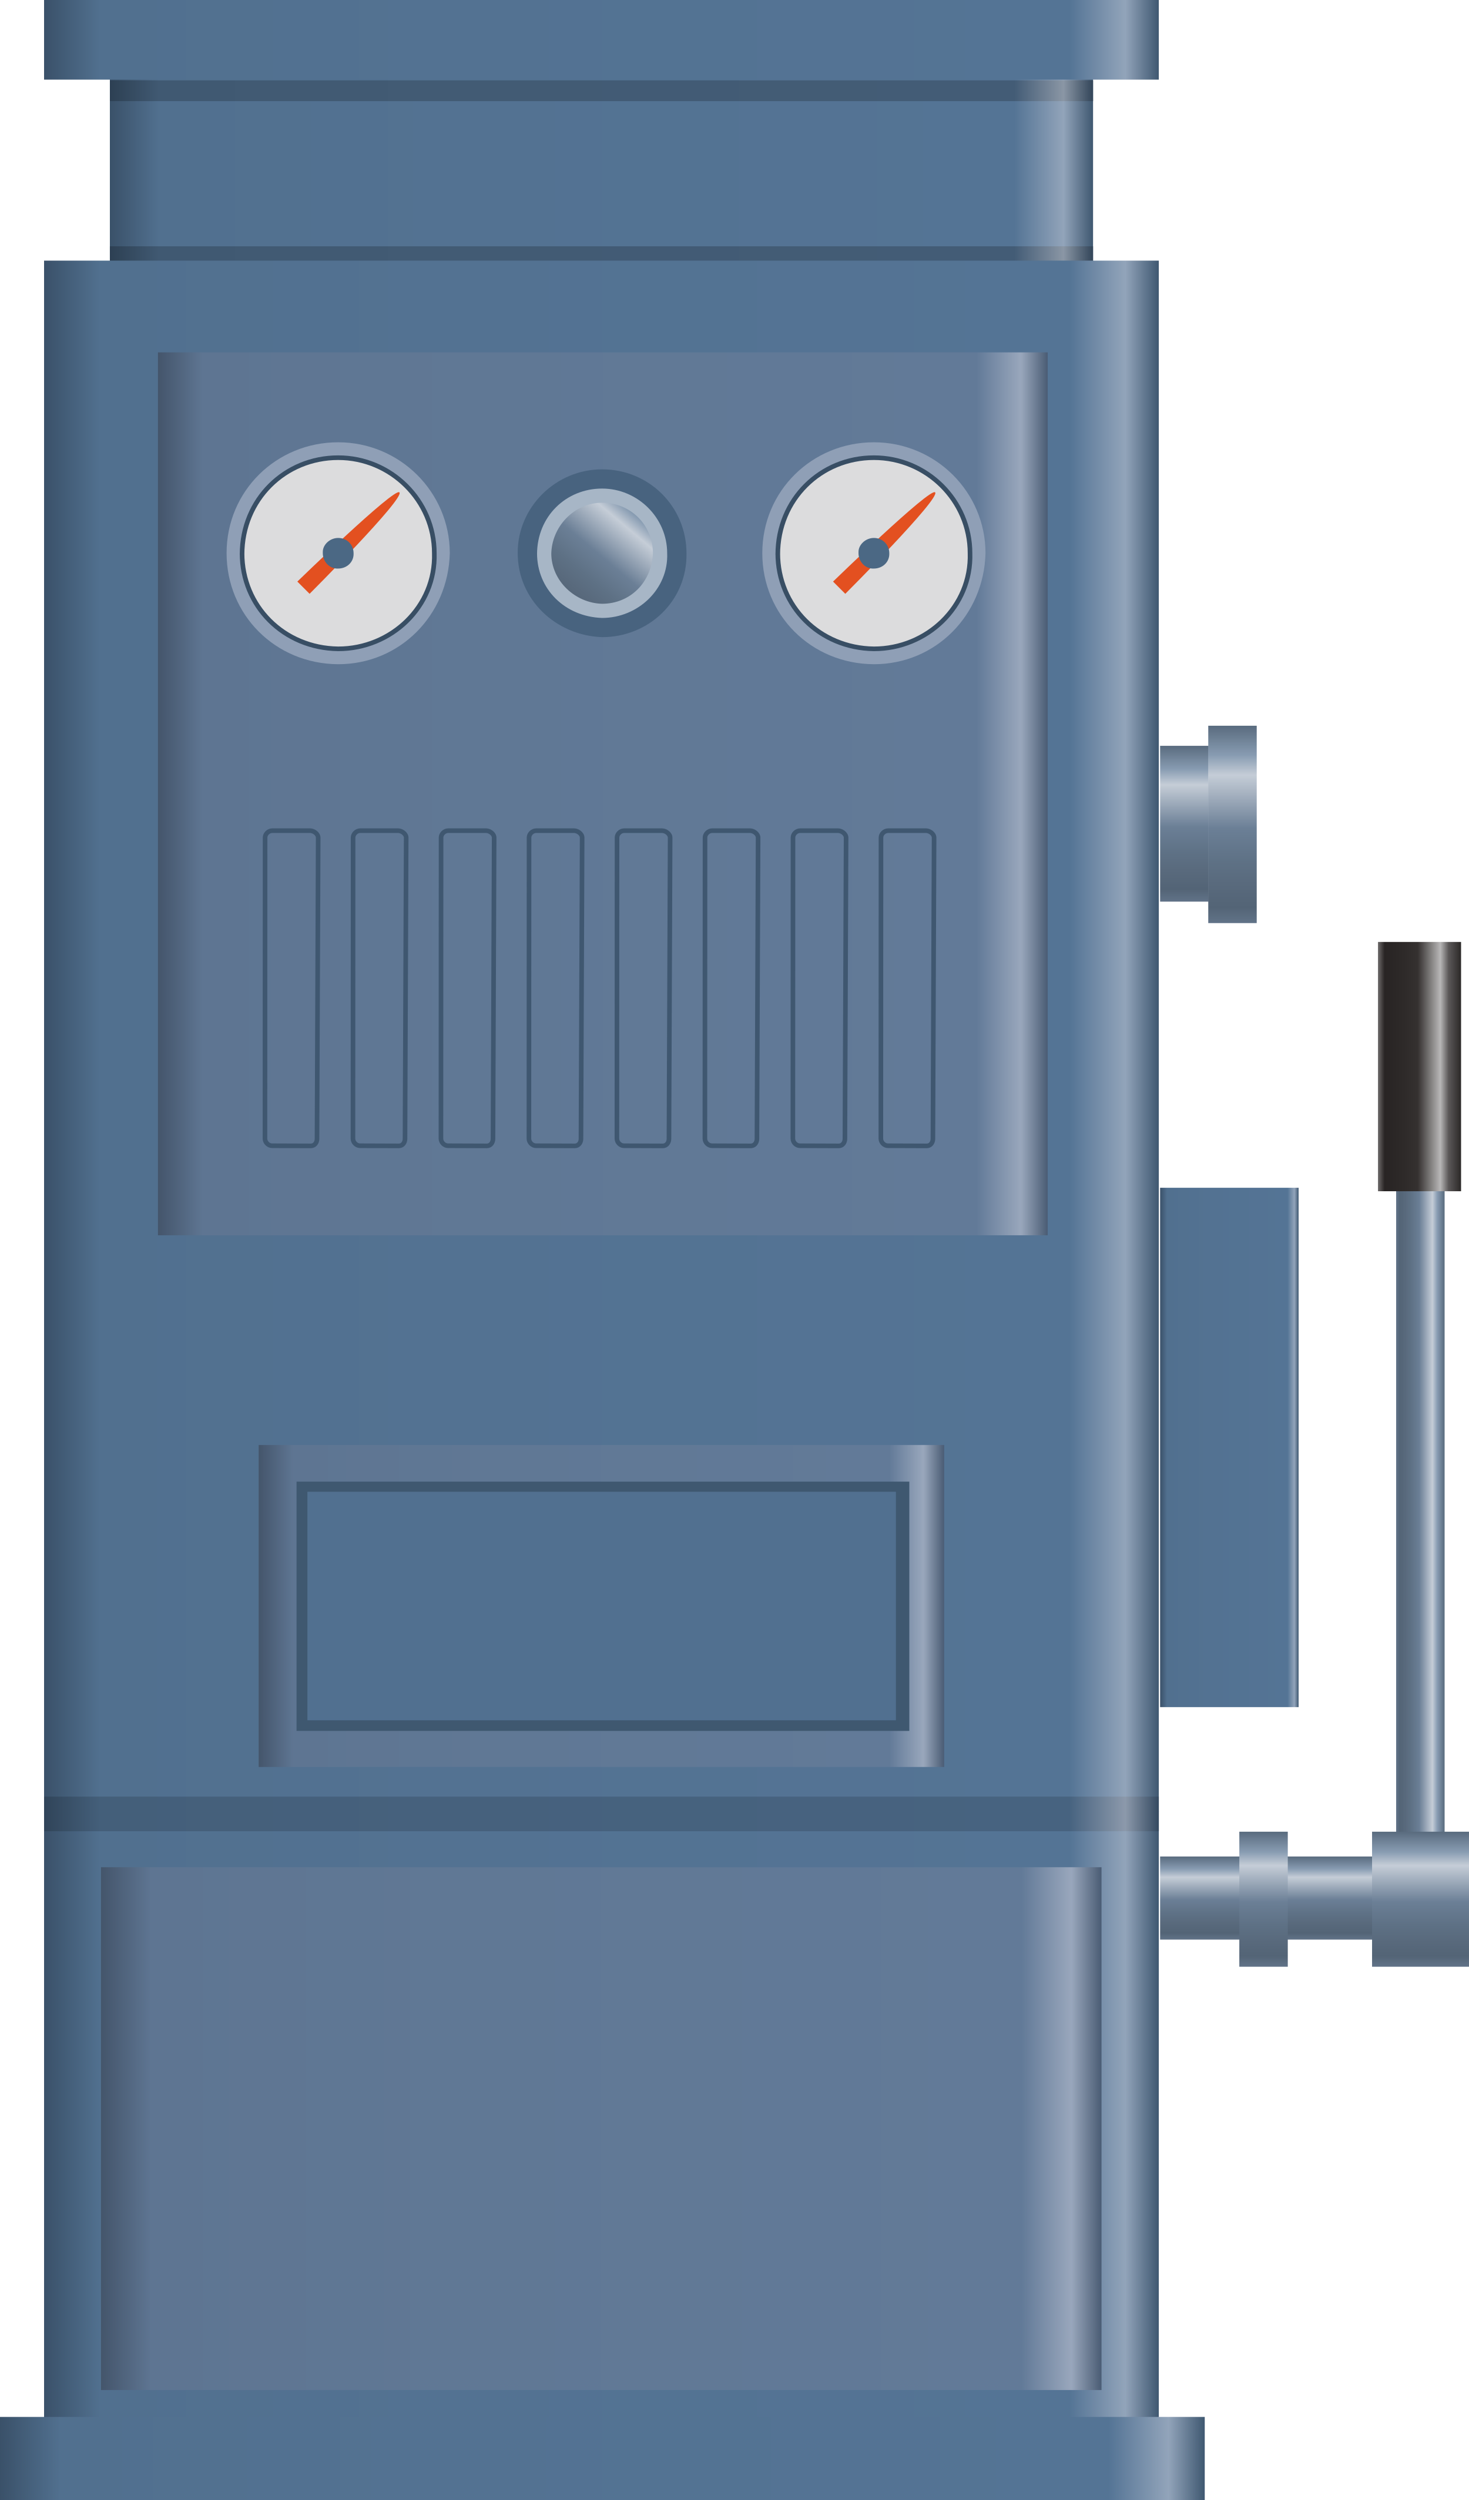 <?xml version="1.0" encoding="utf-8"?>
<!-- Generator: Adobe Illustrator 16.0.0, SVG Export Plug-In . SVG Version: 6.00 Build 0)  -->
<!DOCTYPE svg PUBLIC "-//W3C//DTD SVG 1.1//EN" "http://www.w3.org/Graphics/SVG/1.1/DTD/svg11.dtd">
<svg preserveAspectRatio="none" version="1.1" id="图层_1" xmlns="http://www.w3.org/2000/svg" xmlns:xlink="http://www.w3.org/1999/xlink" x="0px" y="0px"
	 width="318.25px" height="541.539px" viewBox="124.262 12.816 318.25 541.539"
	 enable-background="new 124.262 12.816 318.25 541.539" xml:space="preserve">
<g id="surface36">
	
		<linearGradient id="SVGID_1_" gradientUnits="userSpaceOnUse" x1="486.223" y1="173.805" x2="202.224" y2="173.805" gradientTransform="matrix(0.75 0 0 -0.75 -3.602 179.72)">
		<stop  offset="0" style="stop-color:#3F5871"/>
		<stop  offset="0.03" style="stop-color:#92A4BA"/>
		<stop  offset="0.08" style="stop-color:#547495"/>
		<stop  offset="0.64" style="stop-color:#537292"/>
		<stop  offset="0.95" style="stop-color:#51708F"/>
		<stop  offset="1" style="stop-color:#3A5169"/>
	</linearGradient>
	<path fill="url(#SVGID_1_)" d="M148.066,28.742h213v41.25h-213V28.742z"/>
	
		<linearGradient id="SVGID_2_" gradientUnits="userSpaceOnUse" x1="486.221" y1="198.303" x2="202.222" y2="198.303" gradientTransform="matrix(0.75 0 0 -0.75 -3.605 217.145)">
		<stop  offset="0" style="stop-color:#324559"/>
		<stop  offset="0.03" style="stop-color:#8A96A5"/>
		<stop  offset="0.08" style="stop-color:#435C76"/>
		<stop  offset="0.64" style="stop-color:#425B74"/>
		<stop  offset="0.95" style="stop-color:#405972"/>
		<stop  offset="1" style="stop-color:#2D4053"/>
	</linearGradient>
	<path fill="url(#SVGID_2_)" d="M148.063,66.168h213v4.5h-213V66.168z"/>
	
		<linearGradient id="SVGID_3_" gradientUnits="userSpaceOnUse" x1="524.226" y1="-22.695" x2="202.226" y2="-22.695" gradientTransform="matrix(0.75 0 0 -0.75 -17.862 220.251)">
		<stop  offset="0" style="stop-color:#3F5871"/>
		<stop  offset="0.03" style="stop-color:#92A4BA"/>
		<stop  offset="0.08" style="stop-color:#547495"/>
		<stop  offset="0.64" style="stop-color:#537292"/>
		<stop  offset="0.95" style="stop-color:#51708F"/>
		<stop  offset="1" style="stop-color:#3A5169"/>
	</linearGradient>
	<path fill="url(#SVGID_3_)" d="M133.809,69.273h241.5v336h-241.5V69.273z"/>
	
		<linearGradient id="SVGID_4_" gradientUnits="userSpaceOnUse" x1="242.223" y1="126.305" x2="202.223" y2="126.305" gradientTransform="matrix(0.75 0 0 -0.75 223.926 421.08)">
		<stop  offset="0" style="stop-color:#3F5871"/>
		<stop  offset="0.03" style="stop-color:#92A4BA"/>
		<stop  offset="0.08" style="stop-color:#547495"/>
		<stop  offset="0.64" style="stop-color:#537292"/>
		<stop  offset="0.95" style="stop-color:#51708F"/>
		<stop  offset="1" style="stop-color:#3A5169"/>
	</linearGradient>
	<path fill="url(#SVGID_4_)" d="M375.593,270.102h30v112.5h-30V270.102z"/>
	
		<linearGradient id="SVGID_5_" gradientUnits="userSpaceOnUse" x1="459.225" y1="73.806" x2="202.227" y2="73.806" gradientTransform="matrix(0.75 0 0 -0.75 6.814 240.123)">
		<stop  offset="0" style="stop-color:#4A5C74"/>
		<stop  offset="0.03" style="stop-color:#99A7BC"/>
		<stop  offset="0.08" style="stop-color:#627A98"/>
		<stop  offset="0.64" style="stop-color:#607895"/>
		<stop  offset="0.95" style="stop-color:#5E7592"/>
		<stop  offset="1" style="stop-color:#44556B"/>
	</linearGradient>
	<path fill="url(#SVGID_5_)" d="M158.484,89.145h192.75v191.25h-192.75V89.145z"/>
	
		<linearGradient id="SVGID_6_" gradientUnits="userSpaceOnUse" x1="400.221" y1="154.805" x2="202.223" y2="154.805" gradientTransform="matrix(0.75 0 0 -0.75 28.637 476.798)">
		<stop  offset="0" style="stop-color:#4A5C74"/>
		<stop  offset="0.03" style="stop-color:#99A7BC"/>
		<stop  offset="0.08" style="stop-color:#627A98"/>
		<stop  offset="0.64" style="stop-color:#607895"/>
		<stop  offset="0.95" style="stop-color:#5E7592"/>
		<stop  offset="1" style="stop-color:#44556B"/>
	</linearGradient>
	<path fill="url(#SVGID_6_)" d="M180.305,325.82h148.5v69.75h-148.5V325.82z"/>
	
		<linearGradient id="SVGID_7_" gradientUnits="userSpaceOnUse" x1="524.225" y1="113.807" x2="202.226" y2="113.807" gradientTransform="matrix(0.75 0 0 -0.75 -17.861 556.178)">
		<stop  offset="0" style="stop-color:#3F5871"/>
		<stop  offset="0.03" style="stop-color:#92A4BA"/>
		<stop  offset="0.08" style="stop-color:#547495"/>
		<stop  offset="0.64" style="stop-color:#537292"/>
		<stop  offset="0.95" style="stop-color:#51708F"/>
		<stop  offset="1" style="stop-color:#3A5169"/>
	</linearGradient>
	<path fill="url(#SVGID_7_)" d="M133.809,405.199h241.5v131.25h-241.5V405.199z"/>
	
		<linearGradient id="SVGID_8_" gradientUnits="userSpaceOnUse" x1="491.226" y1="125.807" x2="202.227" y2="125.807" gradientTransform="matrix(0.75 0 0 -0.75 -5.527 568.26)">
		<stop  offset="0" style="stop-color:#4A5C74"/>
		<stop  offset="0.03" style="stop-color:#99A7BC"/>
		<stop  offset="0.08" style="stop-color:#627A98"/>
		<stop  offset="0.64" style="stop-color:#607895"/>
		<stop  offset="0.95" style="stop-color:#5E7592"/>
		<stop  offset="1" style="stop-color:#44556B"/>
	</linearGradient>
	<path fill="url(#SVGID_8_)" d="M146.145,417.281h216.75v113.25h-216.75V417.281z"/>
	<path fill="#48637F" d="M236.422,132.48c0-9.75,8.184-18,18.281-18c10.219,0,18.285,8.141,18.285,18.176
		c0.184,10.324-8.188,18.176-18.285,18.176c-10.031-0.352-18.281-8.137-18.281-18.176V132.48z"/>
	<path fill="#3F5870" d="M188.508,333.757h132.75v54h-132.75V333.757z"/>
	<path fill="#517090" d="M190.859,335.953h127.5v49.5h-127.5V335.953z"/>
	
		<linearGradient id="SVGID_9_" gradientUnits="userSpaceOnUse" x1="244.224" y1="201.302" x2="244.224" y2="177.302" gradientTransform="matrix(0.75 0 0 -0.75 223.926 565.941)">
		<stop  offset="0" style="stop-color:#596B7E"/>
		<stop  offset="0.15" style="stop-color:#889CB2"/>
		<stop  offset="0.25" style="stop-color:#C5CDD7"/>
		<stop  offset="0.52" style="stop-color:#6B7F96"/>
		<stop  offset="0.69" style="stop-color:#5E7185"/>
		<stop  offset="0.8" style="stop-color:#596A7D"/>
		<stop  offset="0.92" style="stop-color:#536476"/>
		<stop  offset="1" style="stop-color:#617388"/>
	</linearGradient>
	<path fill="url(#SVGID_9_)" d="M375.593,414.964h63v18h-63V414.964z"/>
	
		<linearGradient id="SVGID_10_" gradientUnits="userSpaceOnUse" x1="209.222" y1="201.305" x2="209.222" y2="162.305" gradientTransform="matrix(0.75 0 0 -0.75 241.087 560.568)">
		<stop  offset="0" style="stop-color:#596B7E"/>
		<stop  offset="0.15" style="stop-color:#889CB2"/>
		<stop  offset="0.25" style="stop-color:#C5CDD7"/>
		<stop  offset="0.52" style="stop-color:#6B7F96"/>
		<stop  offset="0.69" style="stop-color:#5E7185"/>
		<stop  offset="0.8" style="stop-color:#596A7D"/>
		<stop  offset="0.92" style="stop-color:#536476"/>
		<stop  offset="1" style="stop-color:#617388"/>
	</linearGradient>
	<path fill="url(#SVGID_10_)" d="M392.753,409.589h10.5v29.25h-10.5V409.589z"/>
	
		<linearGradient id="SVGID_11_" gradientUnits="userSpaceOnUse" x1="216.223" y1="67.305" x2="202.223" y2="67.305" gradientTransform="matrix(0.75 0 0 -0.75 275.058 382.373)">
		<stop  offset="0" style="stop-color:#596B7E"/>
		<stop  offset="0.15" style="stop-color:#889CB2"/>
		<stop  offset="0.25" style="stop-color:#C5CDD7"/>
		<stop  offset="0.52" style="stop-color:#6B7F96"/>
		<stop  offset="0.69" style="stop-color:#5E7185"/>
		<stop  offset="0.8" style="stop-color:#596A7D"/>
		<stop  offset="0.92" style="stop-color:#536476"/>
		<stop  offset="1" style="stop-color:#617388"/>
	</linearGradient>
	<path fill="url(#SVGID_11_)" d="M426.726,231.395h10.5v201h-10.5V231.395z"/>
	
		<linearGradient id="SVGID_12_" gradientUnits="userSpaceOnUse" x1="226.222" y1="165.304" x2="202.222" y2="165.304" gradientTransform="matrix(0.75 0 0 -0.75 271.126 367.832)">
		<stop  offset="0" style="stop-color:#2B2827"/>
		<stop  offset="0.15" style="stop-color:#5B5858"/>
		<stop  offset="0.25" style="stop-color:#B8B7B7"/>
		<stop  offset="0.52" style="stop-color:#353130"/>
		<stop  offset="0.69" style="stop-color:#2E2A29"/>
		<stop  offset="0.8" style="stop-color:#2B2726"/>
		<stop  offset="0.92" style="stop-color:#282424"/>
		<stop  offset="1" style="stop-color:#6E6B6B"/>
	</linearGradient>
	<path fill="url(#SVGID_12_)" d="M422.792,216.855h18v54h-18V216.855z"/>
	
		<linearGradient id="SVGID_13_" gradientUnits="userSpaceOnUse" x1="216.226" y1="201.305" x2="216.226" y2="162.305" gradientTransform="matrix(0.75 0 0 -0.75 269.842 560.568)">
		<stop  offset="0" style="stop-color:#596B7E"/>
		<stop  offset="0.15" style="stop-color:#889CB2"/>
		<stop  offset="0.25" style="stop-color:#C5CDD7"/>
		<stop  offset="0.52" style="stop-color:#6B7F96"/>
		<stop  offset="0.69" style="stop-color:#5E7185"/>
		<stop  offset="0.8" style="stop-color:#596A7D"/>
		<stop  offset="0.92" style="stop-color:#536476"/>
		<stop  offset="1" style="stop-color:#617388"/>
	</linearGradient>
	<path fill="url(#SVGID_13_)" d="M421.511,409.589h21v29.25h-21V409.589z"/>
	
		<linearGradient id="SVGID_14_" gradientUnits="userSpaceOnUse" x1="550.226" y1="189.307" x2="202.227" y2="189.307" gradientTransform="matrix(0.75 0 0 -0.75 -27.409 687.334)">
		<stop  offset="0" style="stop-color:#3F5871"/>
		<stop  offset="0.03" style="stop-color:#92A4BA"/>
		<stop  offset="0.08" style="stop-color:#547495"/>
		<stop  offset="0.64" style="stop-color:#537292"/>
		<stop  offset="0.95" style="stop-color:#51708F"/>
		<stop  offset="1" style="stop-color:#3A5169"/>
	</linearGradient>
	<path fill="url(#SVGID_14_)" d="M124.262,536.355h261v18h-261V536.355z"/>
	
		<linearGradient id="SVGID_15_" gradientUnits="userSpaceOnUse" x1="524.225" y1="196.307" x2="202.226" y2="196.307" gradientTransform="matrix(0.75 0 0 -0.75 -17.861 552.967)">
		<stop  offset="0" style="stop-color:#354A61"/>
		<stop  offset="0.03" style="stop-color:#8C99AB"/>
		<stop  offset="0.08" style="stop-color:#476380"/>
		<stop  offset="0.64" style="stop-color:#46617D"/>
		<stop  offset="0.95" style="stop-color:#445F7A"/>
		<stop  offset="1" style="stop-color:#304459"/>
	</linearGradient>
	<path fill="url(#SVGID_15_)" d="M133.809,401.988h241.5v7.5h-241.5V401.988z"/>
	<path fill="#A7B6C6" d="M240.609,132.895c0-8.25,6.309-14.25,14.094-14.25c7.656,0,14.098,6.273,14.098,14.016
		c0.309,7.734-6.313,14.012-14.098,14.012c-8.094-0.277-14.094-6.273-14.094-14.012V132.895z"/>
	<path fill="#8F9FB6" d="M173.352,132.621c0-13.5,10.824-24,24.176-24c13.324,0,24.18,10.762,24.18,24.039
		c-0.355,13.461-10.824,24.035-24.18,24.035c-13.676-0.074-24.176-10.762-24.176-24.035V132.621z"/>
	<path fill="#DCDCDD" stroke="#384E64" stroke-linejoin="bevel" stroke-miterlimit="10" d="M176.703,132.957
		c0-12,9.324-21,20.824-21c11.426,0,20.828,9.27,20.828,20.703c0.348,11.547-9.324,20.703-20.828,20.703
		c-11.824-0.156-20.824-9.27-20.824-20.703V132.957z"/>
	<path fill="#E35020" d="M188.68,138.793c0,0,21.016-20.422,22.113-19.328c1.223,1.297-19.461,21.98-19.461,21.98L188.68,138.793z"
		/>
	<path fill="#4B6884" d="M194.195,132.344c0-1.5,1.492-3,3.332-3c1.918,0,3.336,1.484,3.336,3.316
		c0.082,1.934-1.492,3.313-3.336,3.313c-1.832,0.121-3.332-1.484-3.332-3.313V132.344z"/>
	<path fill="#8F9FB6" d="M289.41,132.621c0-13.5,10.824-24,24.18-24c13.32,0,24.18,10.762,24.18,24.039
		c-0.359,13.461-10.828,24.035-24.18,24.035c-13.68-0.074-24.18-10.762-24.18-24.035V132.621z"/>
	<path fill="#DCDCDD" stroke="#384E64" stroke-linejoin="bevel" stroke-miterlimit="10" d="M292.765,132.957
		c0-12,9.324-21,20.824-21c11.426,0,20.824,9.27,20.824,20.703c0.352,11.547-9.324,20.703-20.824,20.703
		c-11.824-0.156-20.824-9.27-20.824-20.703V132.957z"/>
	<path fill="#E35020" d="M304.738,138.793c0,0,21.02-20.422,22.113-19.328c1.223,1.297-19.461,21.98-19.461,21.98L304.738,138.793z"
		/>
	<path fill="#4B6884" d="M310.253,132.344c0-1.5,1.496-3,3.336-3c1.914,0,3.332,1.484,3.332,3.316
		c0.082,1.934-1.492,3.313-3.332,3.313c-1.836,0.121-3.336-1.484-3.336-3.313V132.344z"/>
	
		<linearGradient id="SVGID_16_" gradientUnits="userSpaceOnUse" x1="230.213" y1="202.455" x2="203.71" y2="170.869" gradientTransform="matrix(0.75 0 0 -0.75 92.025 272.692)">
		<stop  offset="0" style="stop-color:#596B7E"/>
		<stop  offset="0.15" style="stop-color:#889CB2"/>
		<stop  offset="0.25" style="stop-color:#C5CDD7"/>
		<stop  offset="0.52" style="stop-color:#6B7F96"/>
		<stop  offset="0.69" style="stop-color:#5E7185"/>
		<stop  offset="0.8" style="stop-color:#596A7D"/>
		<stop  offset="0.92" style="stop-color:#536476"/>
		<stop  offset="1" style="stop-color:#617388"/>
	</linearGradient>
	<path fill="url(#SVGID_16_)" d="M243.695,132.965c0-6,4.93-11.25,11.008-11.25c6.242,0,11.012,4.898,11.012,10.945
		c-0.27,6.305-4.93,10.941-11.012,10.941c-5.758-0.137-11.008-4.898-11.008-10.941V132.965z"/>
	<path fill="none" stroke="#3F5770" stroke-linejoin="bevel" stroke-miterlimit="10" d="M183.191,192.75h8.25
		c0.75,0,1.754,0.656,1.754,1.531l-0.254,65.219c0,0.75-0.461,1.531-1.344,1.531L183.191,261c-0.75,0-1.527-0.68-1.527-1.559
		l0.027-65.191c0-0.75,0.688-1.5,1.57-1.5H183.191z"/>
	<path fill="none" stroke="#3F5770" stroke-linejoin="bevel" stroke-miterlimit="10" d="M202.254,192.75h8.25
		c0.75,0,1.754,0.656,1.754,1.531l-0.254,65.219c0,0.75-0.461,1.531-1.344,1.531L202.254,261c-0.75,0-1.527-0.68-1.527-1.559
		l0.027-65.191c0-0.75,0.688-1.5,1.57-1.5H202.254z"/>
	<path fill="none" stroke="#3F5770" stroke-linejoin="bevel" stroke-miterlimit="10" d="M221.316,192.75h8.25
		c0.75,0,1.75,0.656,1.75,1.531l-0.25,65.219c0,0.75-0.465,1.531-1.344,1.531L221.316,261c-0.75,0-1.527-0.68-1.527-1.559
		l0.027-65.191c0-0.75,0.688-1.5,1.566-1.5H221.316z"/>
	<path fill="none" stroke="#3F5770" stroke-linejoin="bevel" stroke-miterlimit="10" d="M240.375,192.75h8.25
		c0.75,0,1.754,0.656,1.754,1.531l-0.254,65.219c0,0.75-0.461,1.531-1.344,1.531L240.375,261c-0.75,0-1.527-0.68-1.527-1.559
		l0.027-65.191c0-0.75,0.688-1.5,1.57-1.5H240.375z"/>
	<path fill="none" stroke="#3F5770" stroke-linejoin="bevel" stroke-miterlimit="10" d="M259.438,192.75h8.25
		c0.75,0,1.754,0.656,1.754,1.531l-0.254,65.219c0,0.75-0.461,1.531-1.344,1.531L259.438,261c-0.75,0-1.527-0.68-1.527-1.559
		l0.027-65.191c0-0.75,0.688-1.5,1.57-1.5H259.438z"/>
	<path fill="none" stroke="#3F5770" stroke-linejoin="bevel" stroke-miterlimit="10" d="M278.5,192.75h8.25
		c0.75,0,1.75,0.656,1.75,1.531l-0.25,65.219c0,0.75-0.465,1.531-1.344,1.531L278.5,261c-0.75,0-1.527-0.68-1.527-1.559L277,194.25
		c0-0.75,0.688-1.5,1.566-1.5H278.5z"/>
	<path fill="none" stroke="#3F5770" stroke-linejoin="bevel" stroke-miterlimit="10" d="M297.558,192.75h8.25
		c0.75,0,1.754,0.656,1.754,1.531l-0.254,65.219c0,0.75-0.461,1.531-1.344,1.531L297.558,261c-0.75,0-1.527-0.68-1.527-1.559
		l0.027-65.191c0-0.75,0.688-1.5,1.57-1.5H297.558z"/>
	<path fill="none" stroke="#3F5770" stroke-linejoin="bevel" stroke-miterlimit="10" d="M316.621,192.75h8.25
		c0.75,0,1.754,0.656,1.754,1.531l-0.254,65.219c0,0.75-0.461,1.531-1.344,1.531L316.621,261c-0.75,0-1.527-0.68-1.527-1.559
		l0.027-65.191c0-0.75,0.688-1.5,1.57-1.5H316.621z"/>
	
		<linearGradient id="SVGID_17_" gradientUnits="userSpaceOnUse" x1="524.225" y1="189.805" x2="202.226" y2="189.805" gradientTransform="matrix(0.75 0 0 -0.75 -17.861 163.794)">
		<stop  offset="0" style="stop-color:#3F5871"/>
		<stop  offset="0.03" style="stop-color:#92A4BA"/>
		<stop  offset="0.08" style="stop-color:#547495"/>
		<stop  offset="0.64" style="stop-color:#537292"/>
		<stop  offset="0.95" style="stop-color:#51708F"/>
		<stop  offset="1" style="stop-color:#3A5169"/>
	</linearGradient>
	<path fill="url(#SVGID_17_)" d="M133.809,12.816h241.5v17.25h-241.5V12.816z"/>
	
		<linearGradient id="SVGID_18_" gradientUnits="userSpaceOnUse" x1="486.222" y1="198.304" x2="202.223" y2="198.304" gradientTransform="matrix(0.75 0 0 -0.75 -3.602 181.199)">
		<stop  offset="0" style="stop-color:#324559"/>
		<stop  offset="0.03" style="stop-color:#8A96A5"/>
		<stop  offset="0.08" style="stop-color:#435C76"/>
		<stop  offset="0.64" style="stop-color:#425B74"/>
		<stop  offset="0.95" style="stop-color:#405972"/>
		<stop  offset="1" style="stop-color:#2D4053"/>
	</linearGradient>
	<path fill="url(#SVGID_18_)" d="M148.066,30.223h213v4.5h-213V30.223z"/>
	
		<linearGradient id="SVGID_19_" gradientUnits="userSpaceOnUse" x1="209.224" y1="201.304" x2="209.224" y2="156.304" gradientTransform="matrix(0.75 0 0 -0.75 223.926 325.349)">
		<stop  offset="0" style="stop-color:#596B7E"/>
		<stop  offset="0.15" style="stop-color:#889CB2"/>
		<stop  offset="0.25" style="stop-color:#C5CDD7"/>
		<stop  offset="0.52" style="stop-color:#6B7F96"/>
		<stop  offset="0.69" style="stop-color:#5E7185"/>
		<stop  offset="0.8" style="stop-color:#596A7D"/>
		<stop  offset="0.92" style="stop-color:#536476"/>
		<stop  offset="1" style="stop-color:#617388"/>
	</linearGradient>
	<path fill="url(#SVGID_19_)" d="M375.593,174.371h10.5v33.75h-10.5V174.371z"/>
	
		<linearGradient id="SVGID_20_" gradientUnits="userSpaceOnUse" x1="209.222" y1="201.306" x2="209.222" y2="144.306" gradientTransform="matrix(0.75 0 0 -0.75 234.356 320.998)">
		<stop  offset="0" style="stop-color:#596B7E"/>
		<stop  offset="0.15" style="stop-color:#889CB2"/>
		<stop  offset="0.25" style="stop-color:#C5CDD7"/>
		<stop  offset="0.52" style="stop-color:#6B7F96"/>
		<stop  offset="0.69" style="stop-color:#5E7185"/>
		<stop  offset="0.8" style="stop-color:#596A7D"/>
		<stop  offset="0.92" style="stop-color:#536476"/>
		<stop  offset="1" style="stop-color:#617388"/>
	</linearGradient>
	<path fill="url(#SVGID_20_)" d="M386.023,170.02h10.5v42.75h-10.5V170.02z"/>
</g>
</svg>
